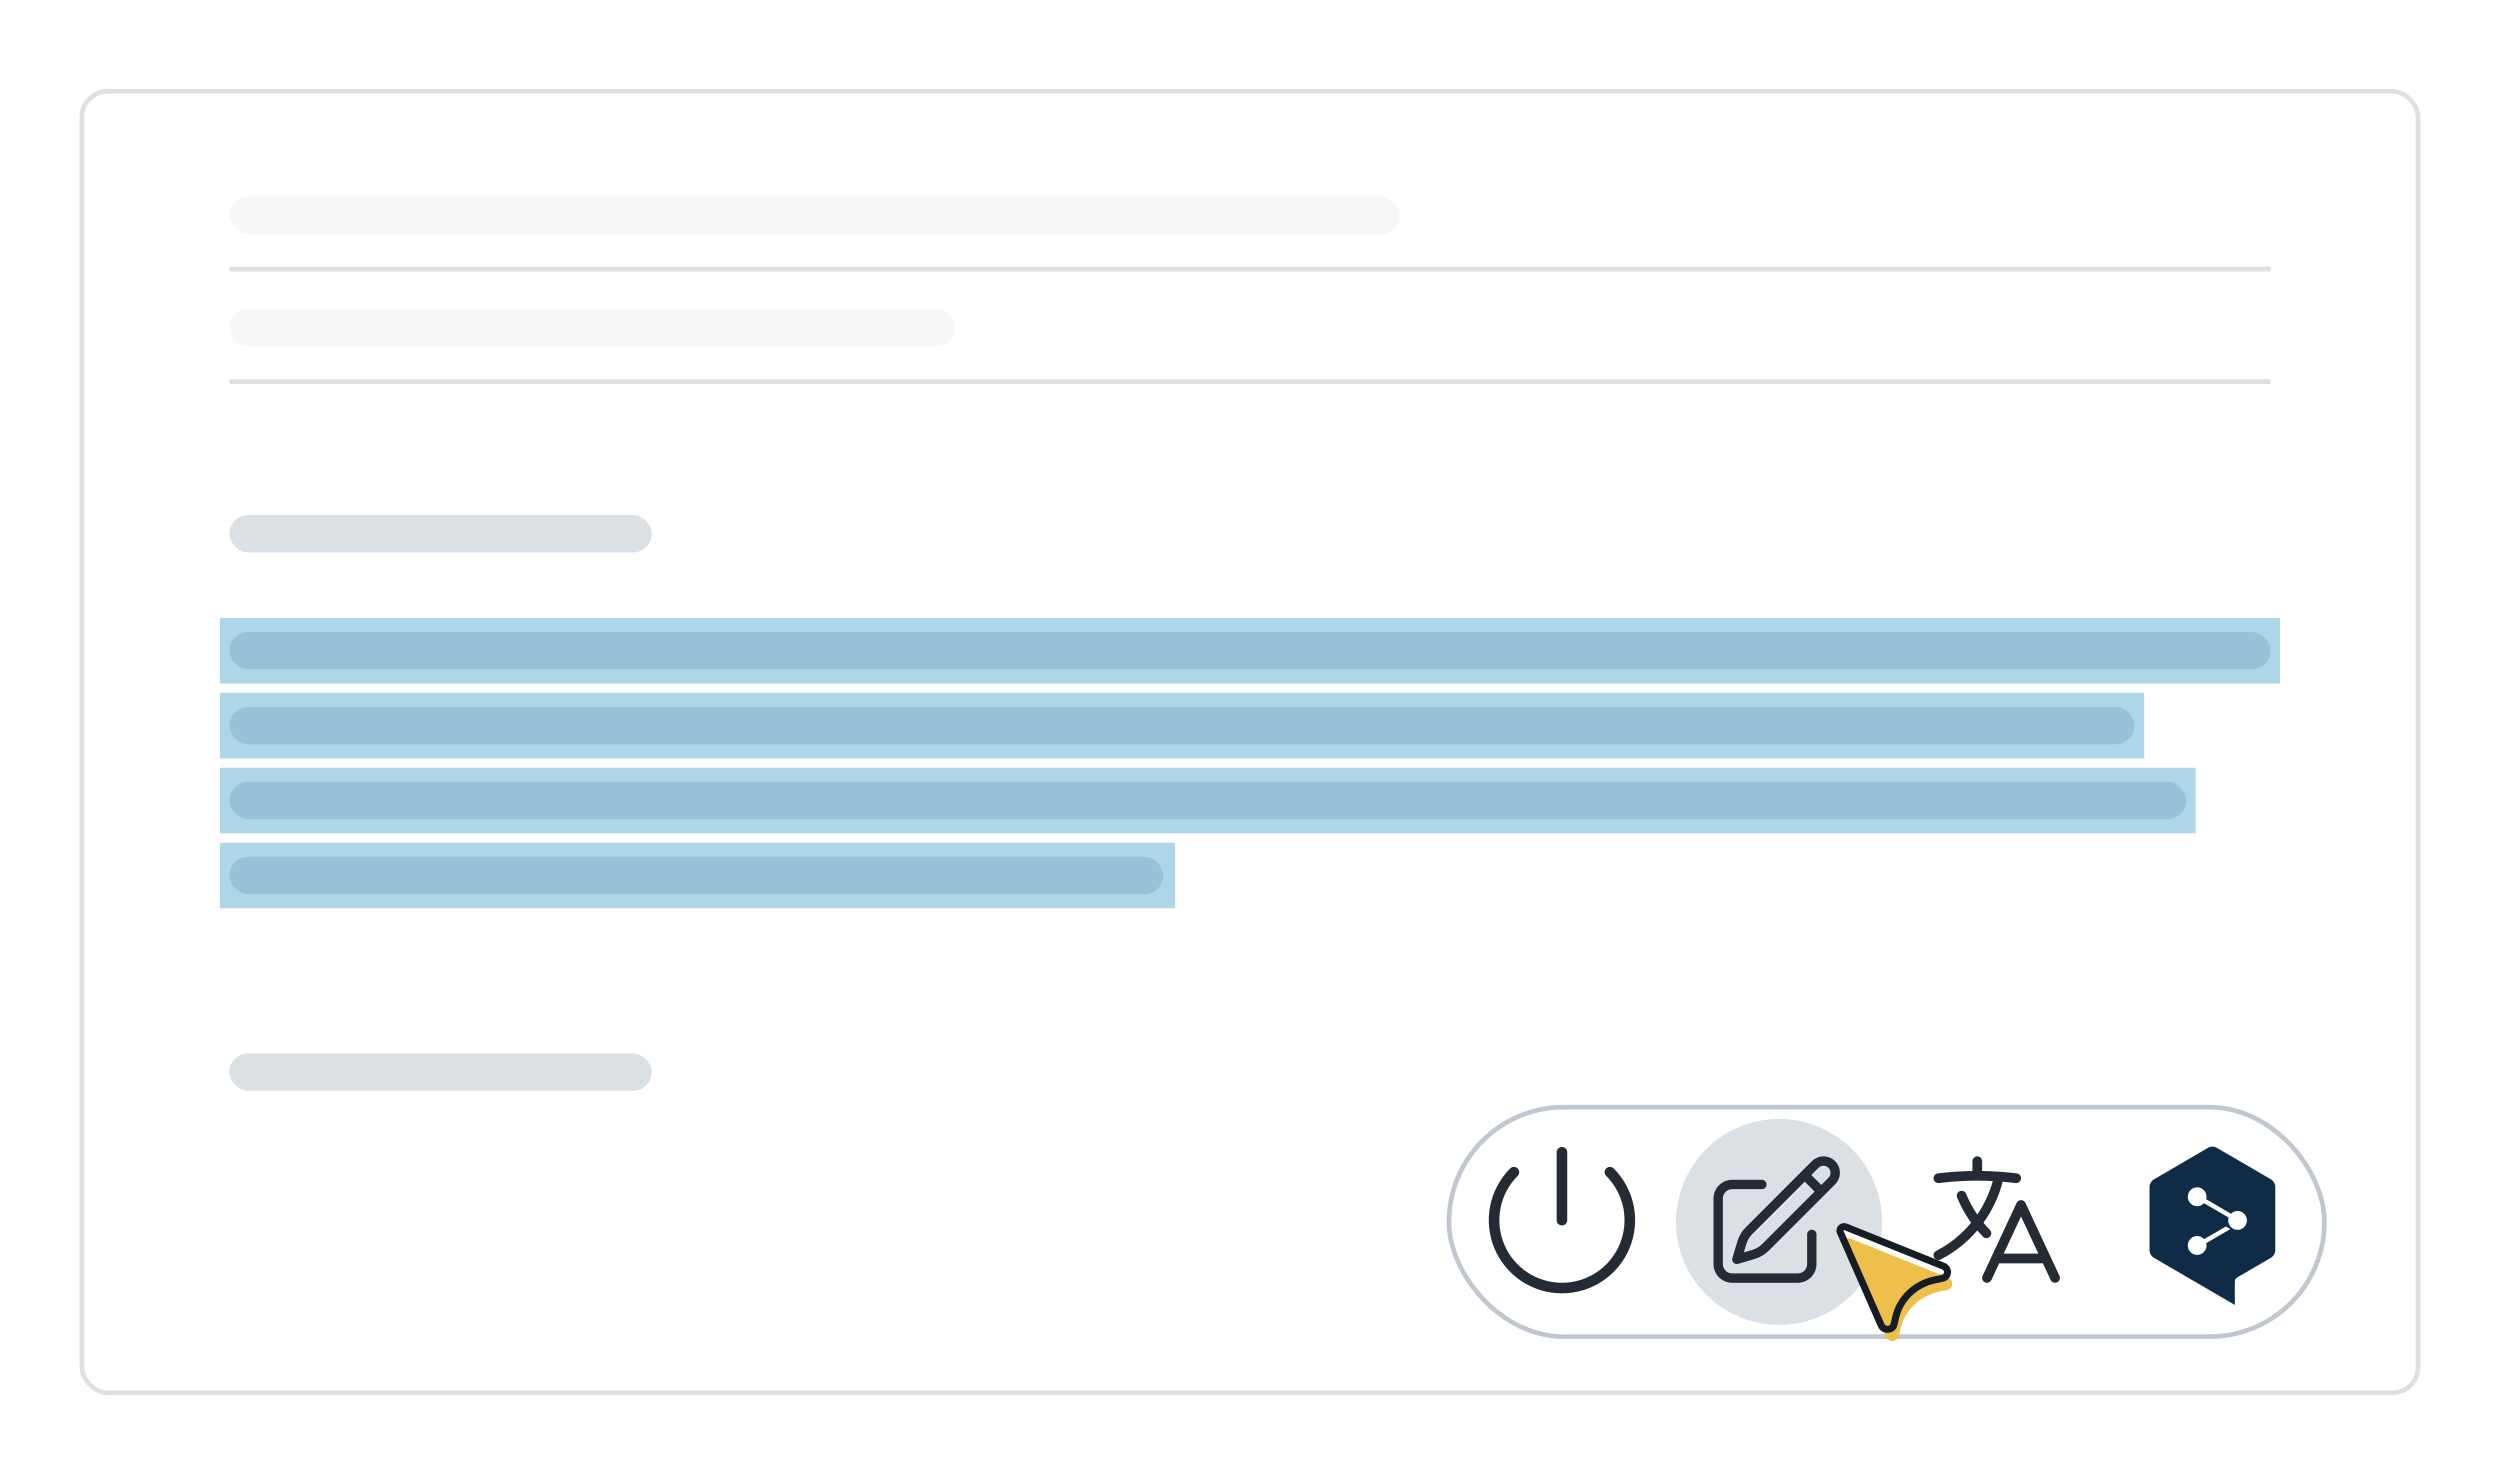 <svg width="534" height="316" viewBox="0 0 534 316" fill="none" xmlns="http://www.w3.org/2000/svg">
<g filter="url(#filter0_dd_4505_218)">
<rect x="17" y="15" width="500" height="279" rx="6" fill="white"/>
<rect x="17.5" y="15.5" width="499" height="278" rx="5.5" stroke="#DBE0E5"/>
</g>
<g filter="url(#filter1_dd_4505_218)">
<rect x="309.5" y="224.5" width="187" height="49" rx="24.5" fill="white" stroke="#C1C7D0"/>
<circle cx="334" cy="249" r="22" fill="white"/>
<circle cx="380" cy="249" r="22" fill="#DBE0E5"/>
<circle cx="426" cy="249" r="22" fill="white"/>
<circle cx="472" cy="249" r="22" fill="white"/>
<path fill-rule="evenodd" clip-rule="evenodd" d="M459.143 254.999V241.572C459.143 240.894 459.507 240.254 460.102 239.905L471.612 233.182C472.207 232.833 472.936 232.833 473.531 233.182L485.041 239.886C485.636 240.235 486 240.874 486 241.572V254.999C486 255.696 485.636 256.336 485.041 256.685L478.316 260.601L478.325 260.599L478.148 260.699L477.78 260.913C477.529 261.093 477.366 261.382 477.366 261.703V262.246L477.36 262.221L477.349 263.835L477.368 266.741L471.7 263.437C471.671 263.422 471.641 263.405 471.612 263.388L460.102 256.685C459.507 256.336 459.143 255.696 459.143 254.999ZM470.69 242.173C469.923 241.417 468.695 241.417 467.928 242.173C467.103 242.967 467.103 244.285 467.928 245.079C468.695 245.835 469.923 245.835 470.69 245.079C470.717 245.054 470.742 245.027 470.767 245.001L476.025 248.063L476.044 248.052C475.81 248.763 475.983 249.579 476.562 250.136C477.329 250.892 478.557 250.892 479.324 250.136C480.149 249.342 480.149 248.024 479.324 247.23C478.557 246.474 477.329 246.474 476.562 247.23C476.553 247.239 476.543 247.248 476.534 247.257L471.239 244.155C471.424 243.469 471.242 242.704 470.69 242.173ZM476.409 250.523L471.248 253.535C471.419 254.212 471.234 254.961 470.691 255.484C469.924 256.239 468.696 256.239 467.929 255.484C467.104 254.689 467.104 253.372 467.929 252.577C468.696 251.822 469.924 251.822 470.691 252.577C470.726 252.611 470.76 252.646 470.792 252.682L475.45 249.981L476.409 250.523Z" fill="#0F2B46"/>
<path fill-rule="evenodd" clip-rule="evenodd" d="M389.5 237C389.102 237 388.72 237.158 388.439 237.439L386.897 238.983L389.018 241.104L390.561 239.561C390.842 239.28 391 238.898 391 238.5C391 238.102 390.842 237.721 390.561 237.439C390.28 237.158 389.898 237 389.5 237ZM387.604 242.518L385.483 240.397L374.281 251.598C374.281 251.598 374.281 251.598 374.281 251.598C373.694 252.185 373.262 252.91 373.025 253.706L372.486 255.514L374.294 254.975C375.09 254.738 375.815 254.307 376.402 253.72C376.402 253.72 376.402 253.72 376.402 253.72L387.604 242.518ZM387.025 236.025C387.681 235.369 388.572 235 389.5 235C390.428 235 391.319 235.369 391.975 236.025C392.632 236.682 393 237.572 393 238.5C393 239.429 392.632 240.319 391.975 240.975L377.816 255.134C376.994 255.956 375.98 256.56 374.866 256.892C374.865 256.892 374.866 256.892 374.866 256.892L371.286 257.959C370.934 258.064 370.553 257.967 370.293 257.707C370.033 257.448 369.937 257.067 370.042 256.715L371.108 253.135C371.108 253.135 371.108 253.135 371.108 253.135C371.44 252.021 372.044 251.006 372.866 250.184L387.025 236.025ZM370 242C369.47 242 368.961 242.211 368.586 242.586C368.211 242.961 368 243.47 368 244V258C368 258.531 368.211 259.039 368.586 259.415C368.961 259.79 369.47 260 370 260H384C384.53 260 385.039 259.79 385.414 259.415C385.789 259.039 386 258.531 386 258V251.667C386 251.115 386.448 250.667 387 250.667C387.552 250.667 388 251.115 388 251.667V258C388 259.061 387.579 260.079 386.828 260.829C386.078 261.579 385.061 262 384 262H370C368.939 262 367.922 261.579 367.172 260.829C366.421 260.079 366 259.061 366 258V244C366 242.939 366.421 241.922 367.172 241.172C367.922 240.422 368.939 240 370 240H376.333C376.886 240 377.333 240.448 377.333 241C377.333 241.553 376.886 242 376.333 242H370Z" fill="#242B34"/>
<path fill-rule="evenodd" clip-rule="evenodd" d="M422.346 235C422.92 235 423.385 235.465 423.385 236.038V238.123C424.609 238.141 425.826 238.192 427.033 238.276C428.293 238.361 429.544 238.482 430.782 238.637C431.352 238.708 431.755 239.227 431.684 239.796C431.613 240.365 431.094 240.769 430.525 240.698C429.612 240.584 428.693 240.489 427.768 240.413C426.95 243.612 425.539 246.572 423.659 249.17C424.096 249.699 424.557 250.21 425.04 250.701C425.442 251.11 425.437 251.768 425.028 252.17C424.619 252.572 423.962 252.567 423.56 252.158C423.139 251.731 422.735 251.29 422.346 250.836C420.171 253.377 417.514 255.492 414.515 257.041C414.006 257.304 413.379 257.104 413.116 256.594C412.853 256.085 413.053 255.458 413.562 255.195C416.445 253.707 418.985 251.648 421.034 249.17C419.829 247.505 418.823 245.7 418.04 243.79C417.823 243.259 418.076 242.653 418.607 242.435C419.138 242.218 419.744 242.472 419.962 243.002C420.601 244.56 421.4 246.043 422.346 247.426C423.821 245.27 424.95 242.859 425.657 240.274C424.56 240.22 423.456 240.192 422.346 240.192C419.612 240.191 416.88 240.36 414.167 240.698C413.598 240.769 413.079 240.365 413.008 239.796C412.937 239.227 413.341 238.708 413.91 238.637C416.365 238.332 418.835 238.16 421.308 238.123V236.038C421.308 235.465 421.773 235 422.346 235ZM431.692 244.346C432.096 244.346 432.463 244.58 432.633 244.945L439.902 260.522C440.145 261.042 439.92 261.66 439.4 261.902C438.881 262.145 438.263 261.92 438.02 261.4L436.362 257.846H427.023L425.364 261.4C425.122 261.92 424.504 262.145 423.984 261.902C423.464 261.66 423.24 261.042 423.482 260.522L430.751 244.945C430.922 244.58 431.289 244.346 431.692 244.346ZM427.992 255.769H435.392L431.692 247.84L427.992 255.769Z" fill="#242B34"/>
<path fill-rule="evenodd" clip-rule="evenodd" d="M333.63 233C334.254 233 334.76 233.506 334.76 234.13V248.63C334.76 249.254 334.254 249.76 333.63 249.76C333.006 249.76 332.5 249.254 332.5 248.63V234.13C332.5 233.506 333.006 233 333.63 233ZM324.176 237.578C324.617 238.019 324.617 238.734 324.176 239.176C322.306 241.046 321.033 243.428 320.517 246.021C320.001 248.615 320.266 251.303 321.278 253.746C322.289 256.189 324.003 258.277 326.202 259.747C328.401 261.216 330.986 262 333.63 262C336.274 262 338.859 261.216 341.058 259.747C343.257 258.277 344.97 256.189 345.982 253.746C346.994 251.303 347.259 248.615 346.743 246.021C346.227 243.428 344.954 241.046 343.084 239.176C342.643 238.734 342.643 238.019 343.084 237.578C343.525 237.137 344.241 237.137 344.682 237.578C346.868 239.764 348.356 242.549 348.959 245.581C349.563 248.612 349.253 251.755 348.07 254.611C346.887 257.467 344.884 259.908 342.313 261.626C339.743 263.343 336.721 264.26 333.63 264.26C330.539 264.26 327.517 263.343 324.946 261.626C322.376 259.908 320.373 257.467 319.19 254.611C318.007 251.755 317.697 248.612 318.3 245.581C318.903 242.549 320.392 239.764 322.578 237.578C323.019 237.137 323.734 237.137 324.176 237.578Z" fill="#242B34"/>
</g>
<rect x="49" y="135" width="436" height="8" rx="4" fill="#DBE0E5"/>
<rect x="49" y="151" width="406.933" height="8" rx="4" fill="#DBE0E5"/>
<rect x="49" y="167" width="417.959" height="8" rx="4" fill="#DBE0E5"/>
<rect x="49" y="183" width="199.457" height="8" rx="4" fill="#DBE0E5"/>
<rect x="49" y="225" width="90.207" height="8" rx="4" fill="#DBE0E5"/>
<rect x="49" y="110" width="90.207" height="8" rx="4" fill="#DBE0E5"/>
<rect x="49" y="42" width="250" height="8" rx="4" fill="#F5F7F8"/>
<rect x="49" y="66" width="155" height="8" rx="4" fill="#F5F7F8"/>
<g style="mix-blend-mode:multiply">
<g style="mix-blend-mode:multiply" opacity="0.4">
<rect x="47" y="132" width="440" height="14" fill="#3498C2"/>
</g>
</g>
<g style="mix-blend-mode:multiply">
<g style="mix-blend-mode:multiply" opacity="0.4">
<rect x="47" y="148" width="411" height="14" fill="#3498C2"/>
</g>
</g>
<g style="mix-blend-mode:multiply">
<g style="mix-blend-mode:multiply" opacity="0.4">
<rect x="47" y="164" width="422" height="14" fill="#3498C2"/>
</g>
</g>
<g style="mix-blend-mode:multiply">
<g style="mix-blend-mode:multiply" opacity="0.4">
<rect x="47" y="180" width="204" height="14" fill="#3498C2"/>
</g>
</g>
<line x1="49" y1="57.5" x2="485" y2="57.5" stroke="#DBE0E5"/>
<line x1="49" y1="81.5" x2="485" y2="81.5" stroke="#DBE0E5"/>
<path d="M393 262.962L394.374 266.489L414.842 273.129C414.842 273.129 416.65 272.714 415.637 270.916L394.446 262.132C394.446 262.132 393.723 261.855 393.362 262.201C393 262.547 393 262.962 393 262.962Z" fill="white"/>
<path d="M415.855 275.55L414.191 275.896C410.069 276.795 406.886 279.839 405.946 283.781L405.585 285.372C405.295 286.686 403.415 286.825 402.836 285.58L394.085 265.729C393.796 264.968 394.519 264.276 395.242 264.553L416.072 272.922C417.446 273.475 417.229 275.274 415.855 275.55Z" fill="#EEBF4B"/>
<path d="M414.842 273.06L413.178 273.406C409.056 274.305 405.874 277.348 404.933 281.291L404.572 282.882C404.283 284.196 402.402 284.334 401.824 283.089L393.072 263.169C392.783 262.477 393.506 261.786 394.23 262.062L415.059 270.432C416.433 270.985 416.216 272.783 414.842 273.06Z" stroke="#161C23" stroke-width="1.5" stroke-miterlimit="10"/>
<defs>
<filter id="filter0_dd_4505_218" x="0" y="0" width="534" height="313" filterUnits="userSpaceOnUse" color-interpolation-filters="sRGB">
<feFlood flood-opacity="0" result="BackgroundImageFix"/>
<feColorMatrix in="SourceAlpha" type="matrix" values="0 0 0 0 0 0 0 0 0 0 0 0 0 0 0 0 0 0 127 0" result="hardAlpha"/>
<feOffset dy="2"/>
<feGaussianBlur stdDeviation="4"/>
<feComposite in2="hardAlpha" operator="out"/>
<feColorMatrix type="matrix" values="0 0 0 0 0.086 0 0 0 0 0.11 0 0 0 0 0.137 0 0 0 0.1 0"/>
<feBlend mode="normal" in2="BackgroundImageFix" result="effect1_dropShadow_4505_218"/>
<feColorMatrix in="SourceAlpha" type="matrix" values="0 0 0 0 0 0 0 0 0 0 0 0 0 0 0 0 0 0 127 0" result="hardAlpha"/>
<feMorphology radius="1" operator="dilate" in="SourceAlpha" result="effect2_dropShadow_4505_218"/>
<feOffset dy="2"/>
<feGaussianBlur stdDeviation="8"/>
<feComposite in2="hardAlpha" operator="out"/>
<feColorMatrix type="matrix" values="0 0 0 0 0.086 0 0 0 0 0.11 0 0 0 0 0.137 0 0 0 0.05 0"/>
<feBlend mode="normal" in2="effect1_dropShadow_4505_218" result="effect2_dropShadow_4505_218"/>
<feBlend mode="normal" in="SourceGraphic" in2="effect2_dropShadow_4505_218" result="shape"/>
</filter>
<filter id="filter1_dd_4505_218" x="275" y="198" width="256" height="118" filterUnits="userSpaceOnUse" color-interpolation-filters="sRGB">
<feFlood flood-opacity="0" result="BackgroundImageFix"/>
<feColorMatrix in="SourceAlpha" type="matrix" values="0 0 0 0 0 0 0 0 0 0 0 0 0 0 0 0 0 0 127 0" result="hardAlpha"/>
<feOffset dy="4"/>
<feGaussianBlur stdDeviation="8"/>
<feComposite in2="hardAlpha" operator="out"/>
<feColorMatrix type="matrix" values="0 0 0 0 0.086 0 0 0 0 0.11 0 0 0 0 0.137 0 0 0 0.1 0"/>
<feBlend mode="normal" in2="BackgroundImageFix" result="effect1_dropShadow_4505_218"/>
<feColorMatrix in="SourceAlpha" type="matrix" values="0 0 0 0 0 0 0 0 0 0 0 0 0 0 0 0 0 0 127 0" result="hardAlpha"/>
<feMorphology radius="2" operator="dilate" in="SourceAlpha" result="effect2_dropShadow_4505_218"/>
<feOffset dy="8"/>
<feGaussianBlur stdDeviation="16"/>
<feComposite in2="hardAlpha" operator="out"/>
<feColorMatrix type="matrix" values="0 0 0 0 0.086 0 0 0 0 0.11 0 0 0 0 0.137 0 0 0 0.05 0"/>
<feBlend mode="normal" in2="effect1_dropShadow_4505_218" result="effect2_dropShadow_4505_218"/>
<feBlend mode="normal" in="SourceGraphic" in2="effect2_dropShadow_4505_218" result="shape"/>
</filter>
</defs>
</svg>
